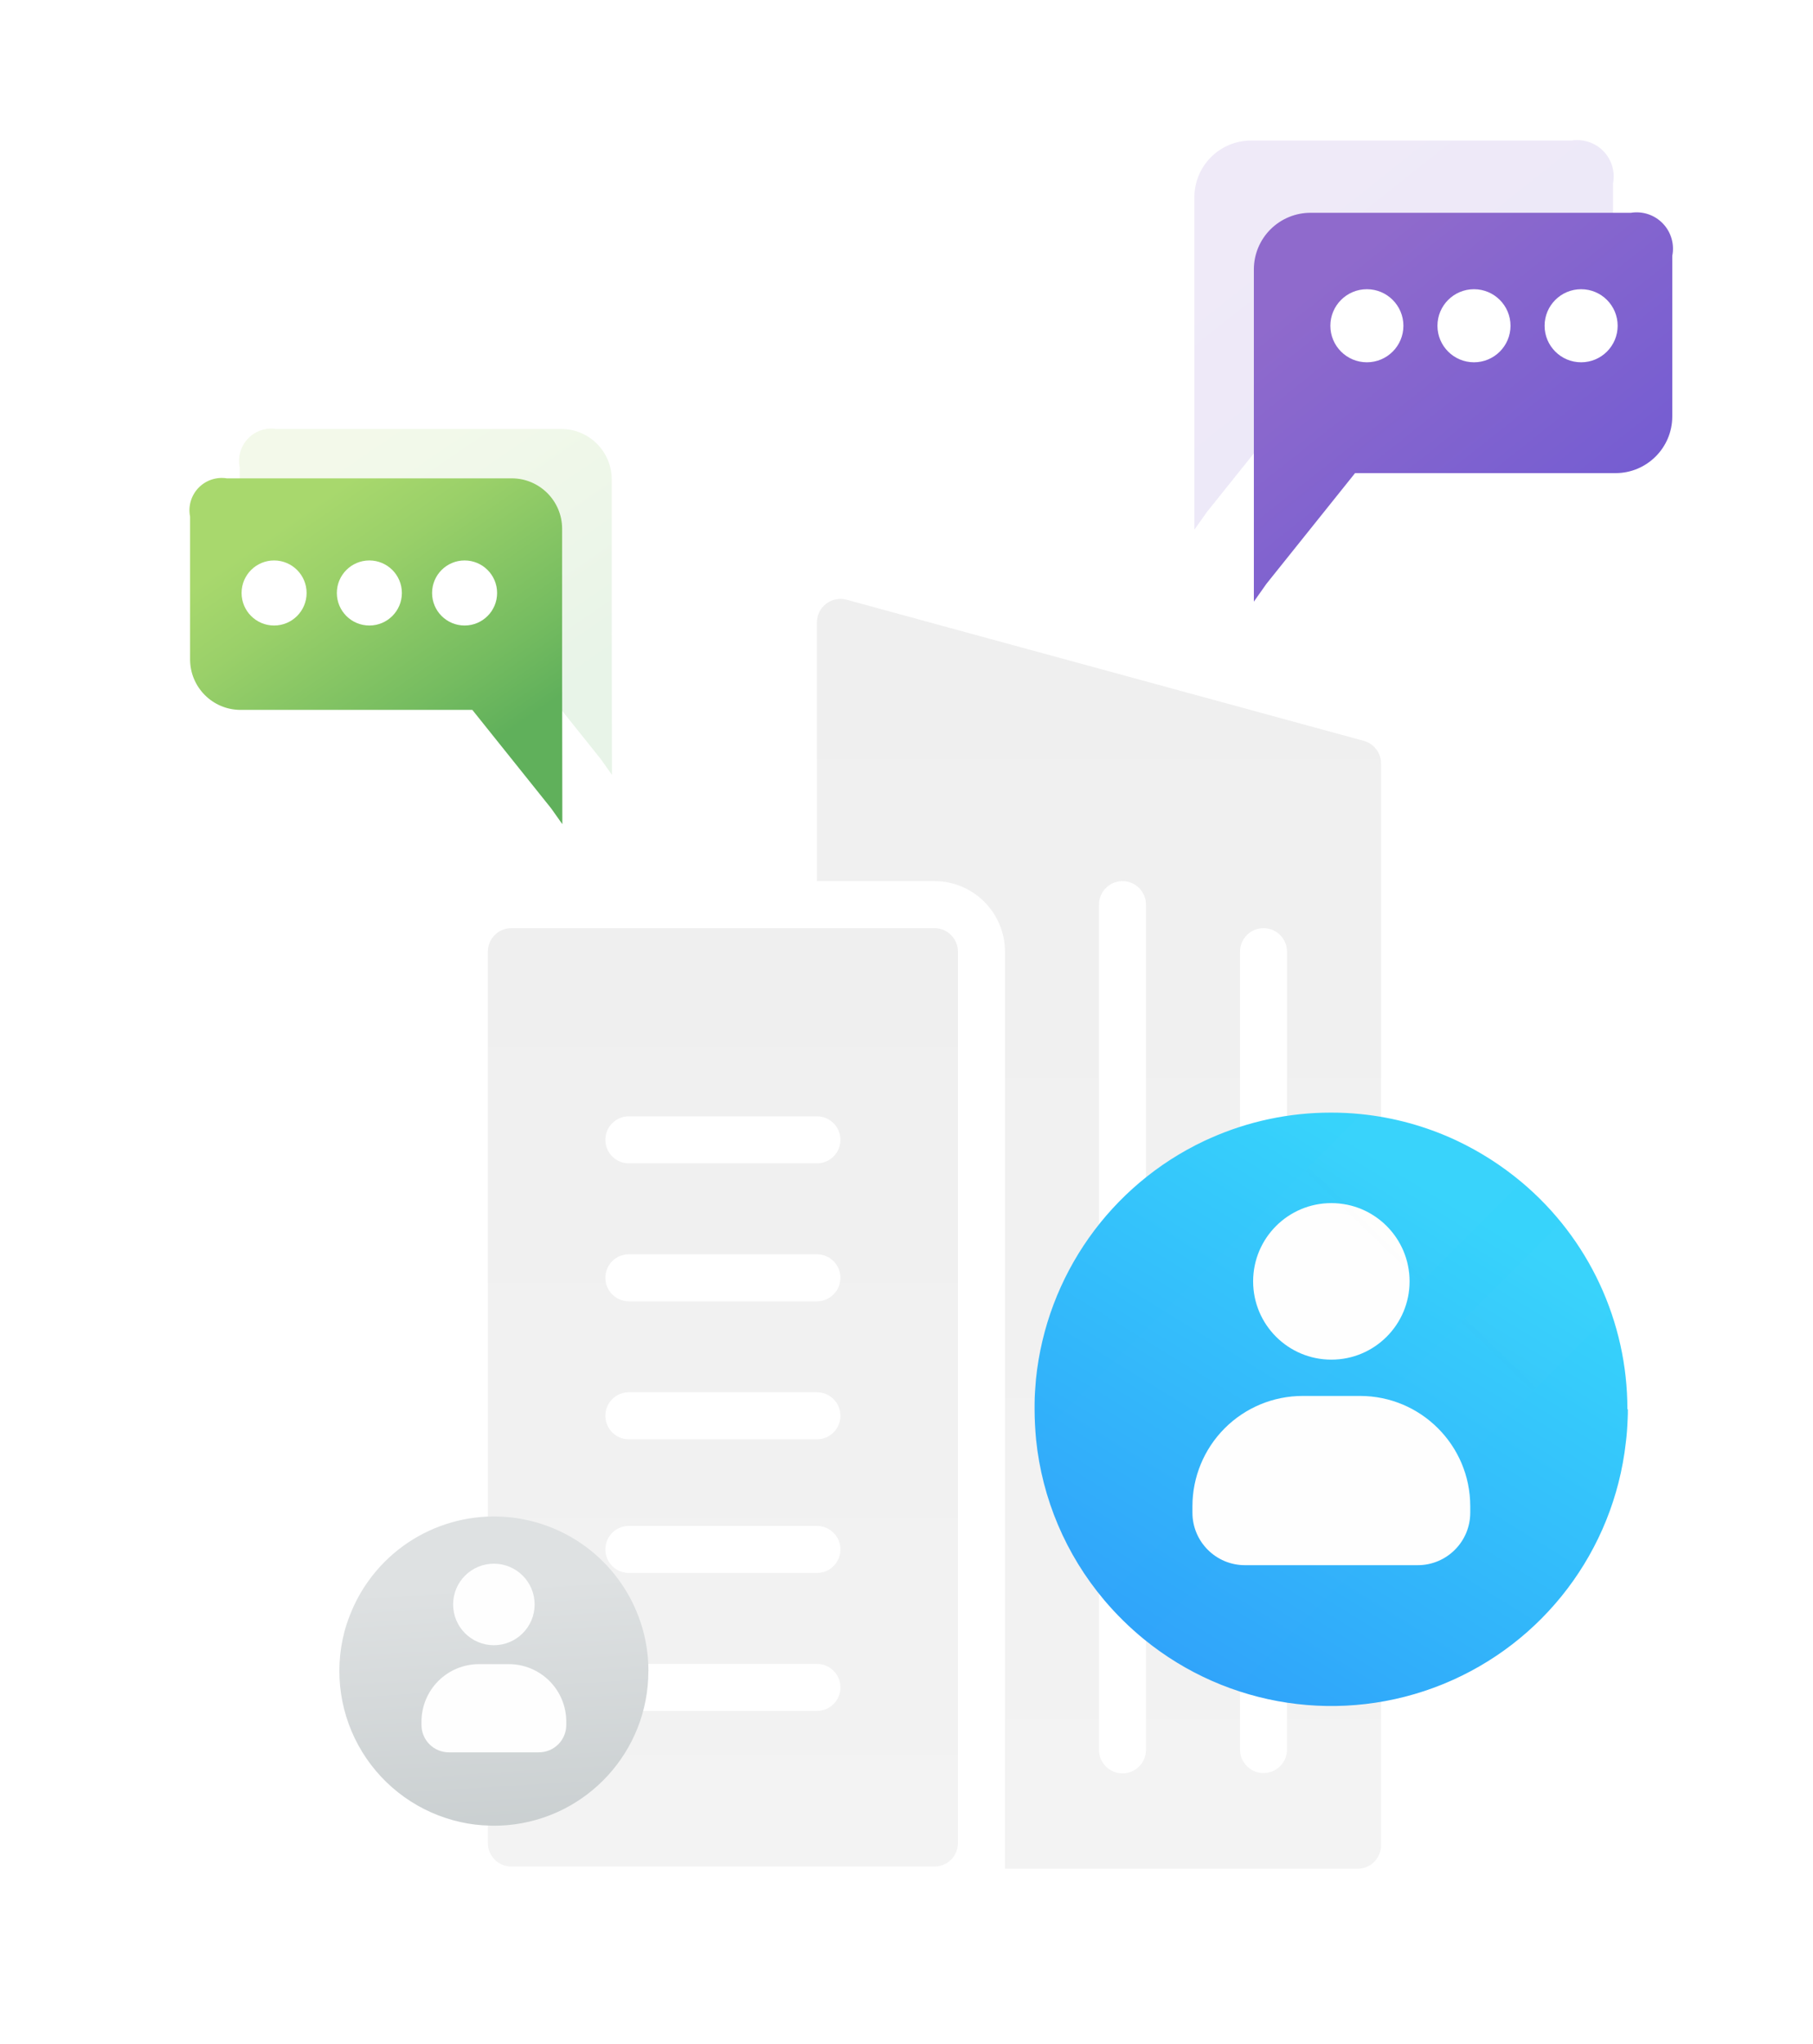 <svg width="142" height="160" viewBox="0 0 142 160" fill="none" xmlns="http://www.w3.org/2000/svg">
<path opacity="0.14" d="M47.912 37.506V48.697C47.912 49.612 47.928 60.654 47.928 60.654L47.052 59.417L40.876 51.706H22.712C20.539 51.699 18.779 49.94 18.772 47.767V36.576C18.61 35.763 18.855 34.923 19.429 34.325C20.003 33.728 20.833 33.45 21.652 33.58H43.972C46.14 33.587 47.898 35.339 47.912 37.506Z" fill="url(#paint0_linear)"/>
<path d="M44.027 41.384V52.575C44.027 53.487 44.044 64.516 44.044 64.516L43.168 63.279L36.995 55.571H18.827C16.655 55.562 14.897 53.804 14.888 51.632V40.441C14.725 39.628 14.971 38.788 15.545 38.19C16.119 37.593 16.949 37.315 17.767 37.445H40.088C42.261 37.45 44.022 39.211 44.027 41.384Z" fill="url(#paint1_linear)"/>
<path d="M36.388 48.966C37.795 48.966 38.935 47.826 38.935 46.419C38.935 45.013 37.795 43.873 36.388 43.873C34.982 43.873 33.842 45.013 33.842 46.419C33.842 47.826 34.982 48.966 36.388 48.966Z" fill="white"/>
<path d="M28.929 48.966C30.336 48.966 31.476 47.826 31.476 46.419C31.476 45.013 30.336 43.873 28.929 43.873C27.523 43.873 26.383 45.013 26.383 46.419C26.383 47.826 27.523 48.966 28.929 48.966Z" fill="white"/>
<path d="M21.467 48.966C22.874 48.966 24.014 47.826 24.014 46.419C24.014 45.013 22.874 43.873 21.467 43.873C20.061 43.873 18.921 45.013 18.921 46.419C18.921 47.826 20.061 48.966 21.467 48.966Z" fill="white"/>
<path opacity="0.14" d="M93.548 15.45V28.029C93.548 29.052 93.548 41.462 93.548 41.462L94.536 40.07L101.481 31.401H121.905C124.349 31.393 126.328 29.413 126.337 26.969V14.37C126.517 13.457 126.24 12.513 125.594 11.842C124.949 11.171 124.017 10.858 123.097 11.002H98.021C96.837 10.993 95.697 11.457 94.857 12.293C94.017 13.128 93.546 14.265 93.548 15.45Z" fill="url(#paint2_linear)"/>
<path d="M98.206 21.084V33.668C98.206 34.692 98.206 47.097 98.206 47.097L99.188 45.705L106.133 37.036H126.547C128.99 37.03 130.97 35.052 130.979 32.609V20.025C131.161 19.111 130.885 18.166 130.239 17.494C129.593 16.823 128.659 16.51 127.739 16.657H102.663C101.485 16.652 100.352 17.116 99.516 17.946C98.68 18.776 98.208 19.905 98.206 21.084Z" fill="url(#paint3_linear)"/>
<path d="M123.839 28.361C125.419 28.361 126.7 27.081 126.7 25.501C126.7 23.921 125.419 22.64 123.839 22.64C122.259 22.64 120.978 23.921 120.978 25.501C120.978 27.081 122.259 28.361 123.839 28.361Z" fill="white"/>
<path d="M115.447 28.361C117.027 28.361 118.308 27.081 118.308 25.501C118.308 23.921 117.027 22.64 115.447 22.64C113.867 22.64 112.586 23.921 112.586 25.501C112.586 27.081 113.867 28.361 115.447 28.361Z" fill="white"/>
<path d="M107.058 28.361C108.638 28.361 109.919 27.081 109.919 25.501C109.919 23.921 108.638 22.64 107.058 22.64C105.479 22.64 104.198 23.921 104.198 25.501C104.198 27.081 105.479 28.361 107.058 28.361Z" fill="white"/>
<path d="M73.189 72.657H40.05C39.033 72.657 38.209 73.481 38.209 74.498V144.273C38.209 145.29 39.033 146.114 40.05 146.114H73.189C74.205 146.114 75.03 145.29 75.03 144.273V74.498C75.03 73.481 74.205 72.657 73.189 72.657ZM63.983 112.669H49.255C48.238 112.669 47.414 111.844 47.414 110.828C47.414 109.811 48.238 108.987 49.255 108.987H63.983C65 108.987 65.825 109.811 65.825 110.828C65.825 111.844 65 112.669 63.983 112.669ZM63.983 101.868H49.255C48.238 101.868 47.414 101.044 47.414 100.027C47.414 99.01 48.238 98.186 49.255 98.186H63.983C65 98.186 65.825 99.01 65.825 100.027C65.825 101.044 65 101.868 63.983 101.868ZM63.983 91.067H49.255C48.238 91.067 47.414 90.243 47.414 89.226C47.414 88.209 48.238 87.385 49.255 87.385H63.983C65 87.385 65.825 88.209 65.825 89.226C65.825 90.243 65 91.067 63.983 91.067ZM63.983 123.132H49.255C48.238 123.132 47.414 122.308 47.414 121.291C47.414 120.274 48.238 119.45 49.255 119.45H63.983C65 119.45 65.825 120.274 65.825 121.291C65.825 122.308 65 123.132 63.983 123.132ZM63.983 133.933H49.255C48.238 133.933 47.414 133.108 47.414 132.092C47.414 131.075 48.238 130.251 49.255 130.251H63.983C65 130.251 65.825 131.075 65.825 132.092C65.825 133.108 65 133.933 63.983 133.933Z" fill="url(#paint4_linear)"/>
<path d="M106.811 57.993L66.309 46.947C65.755 46.796 65.163 46.912 64.707 47.26C64.251 47.608 63.983 48.15 63.983 48.723V68.975H73.189C76.239 68.975 78.712 71.448 78.712 74.498V146.288H106.327C107.344 146.288 108.168 145.464 108.168 144.447V59.77C108.168 58.939 107.613 58.211 106.811 57.993ZM89.758 136.98C89.758 137.997 88.934 138.821 87.917 138.821C86.9 138.821 86.076 137.997 86.076 136.98V70.816C86.076 69.799 86.9 68.975 87.917 68.975C88.934 68.975 89.758 69.799 89.758 70.816V136.98ZM100.804 136.956C100.804 137.973 99.98 138.797 98.963 138.797C97.946 138.797 97.122 137.973 97.122 136.956V74.498C97.122 73.481 97.946 72.657 98.963 72.657C99.98 72.657 100.804 73.481 100.804 74.498V136.956Z" fill="url(#paint5_linear)"/>
<g filter="url(#filter0_d)">
<path d="M46.783 130.819C46.781 137.091 41.99 142.323 35.742 142.874C35.394 142.903 35.038 142.918 34.682 142.918C34.586 142.918 34.49 142.918 34.395 142.909C33.618 142.898 32.844 142.807 32.085 142.637C28.873 141.929 26.088 139.945 24.368 137.141C22.649 134.337 22.143 130.955 22.967 127.771C23.087 127.311 23.237 126.859 23.415 126.418C23.783 125.466 24.272 124.566 24.871 123.739C27.941 119.477 33.41 117.682 38.409 119.296C43.407 120.911 46.793 125.566 46.789 130.819H46.783Z" fill="url(#paint6_linear)"/>
<path d="M38.207 137.174H31.157C30.588 137.174 30.043 136.949 29.64 136.547C29.238 136.145 29.012 135.6 29.012 135.031V134.771C29.012 133.577 29.486 132.432 30.33 131.588C31.174 130.744 32.319 130.27 33.513 130.27H35.853C37.047 130.27 38.191 130.744 39.035 131.588C39.879 132.432 40.353 133.577 40.353 134.771V135.029C40.354 135.598 40.128 136.145 39.725 136.547C39.322 136.949 38.776 137.175 38.207 137.174Z" fill="#FEFEFE"/>
<path d="M34.682 128.789C36.445 128.789 37.874 127.36 37.874 125.597C37.874 123.835 36.445 122.406 34.682 122.406C32.919 122.406 31.49 123.835 31.49 125.597C31.49 127.36 32.919 128.789 34.682 128.789Z" fill="#FEFEFE"/>
</g>
<g filter="url(#filter1_d)">
<path d="M135.499 110.321C135.499 110.57 135.499 110.82 135.483 111.069C135.46 111.703 135.418 112.328 135.337 112.945C134.383 121.385 128.895 128.63 121.029 131.833C113.163 135.037 104.175 133.689 97.596 128.318C96.464 127.393 95.421 126.366 94.478 125.25C91.481 121.696 89.624 117.321 89.15 112.696C89.077 111.908 89.032 111.123 89.032 110.321C89.032 110.203 89.032 110.077 89.032 109.959C89.032 109.283 89.083 108.613 89.142 107.943C89.973 99.855 94.971 92.789 102.321 89.312C102.475 89.239 102.638 89.166 102.792 89.099C105.765 87.775 108.984 87.093 112.239 87.097C113.031 87.095 113.821 87.134 114.609 87.215C117.14 87.472 119.611 88.146 121.922 89.208L122.085 89.284C123.909 90.144 125.616 91.234 127.163 92.528C132.429 96.937 135.469 103.453 135.463 110.321H135.499Z" fill="url(#paint7_linear)"/>
<path d="M119.041 122.524H105.509C103.237 122.524 101.395 120.683 101.395 118.411V117.911C101.395 115.621 102.305 113.424 103.925 111.804C105.544 110.185 107.741 109.275 110.032 109.275H114.518C119.288 109.275 123.155 113.142 123.155 117.911V118.411C123.155 120.683 121.313 122.524 119.041 122.524Z" fill="#FEFEFE"/>
<path d="M112.276 106.434C115.66 106.434 118.403 103.691 118.403 100.307C118.403 96.923 115.66 94.18 112.276 94.18C108.892 94.18 106.149 96.923 106.149 100.307C106.149 103.691 108.892 106.434 112.276 106.434Z" fill="#FEFEFE"/>
<g opacity="0.08">
<path opacity="0.08" d="M127.199 92.528L94.478 125.25C91.481 121.696 89.624 117.321 89.15 112.696L114.631 87.215C117.162 87.472 119.633 88.145 121.944 89.208L122.107 89.284C123.936 90.143 125.648 91.233 127.199 92.528Z" fill="url(#paint8_linear)"/>
<path opacity="0.08" d="M134.232 102.741L104.699 132.277C102.116 131.387 99.711 130.046 97.596 128.318L130.272 95.641C132.002 97.755 133.343 100.159 134.232 102.741Z" fill="url(#paint9_linear)"/>
</g>
</g>
<defs>
<filter id="filter0_d" x="22.581" y="114.71" width="32.208" height="32.209" filterUnits="userSpaceOnUse" color-interpolation-filters="sRGB">
<feFlood flood-opacity="0" result="BackgroundImageFix"/>
<feColorMatrix in="SourceAlpha" type="matrix" values="0 0 0 0 0 0 0 0 0 0 0 0 0 0 0 0 0 0 127 0"/>
<feOffset dx="4"/>
<feGaussianBlur stdDeviation="2"/>
<feColorMatrix type="matrix" values="0 0 0 0 0 0 0 0 0 0 0 0 0 0 0 0 0 0 0.062 0"/>
<feBlend mode="normal" in2="BackgroundImageFix" result="effect1_dropShadow"/>
<feBlend mode="normal" in="SourceGraphic" in2="effect1_dropShadow" result="shape"/>
</filter>
<filter id="filter1_d" x="77.032" y="83.097" width="58.467" height="54.452" filterUnits="userSpaceOnUse" color-interpolation-filters="sRGB">
<feFlood flood-opacity="0" result="BackgroundImageFix"/>
<feColorMatrix in="SourceAlpha" type="matrix" values="0 0 0 0 0 0 0 0 0 0 0 0 0 0 0 0 0 0 127 0"/>
<feOffset dx="-8"/>
<feGaussianBlur stdDeviation="2"/>
<feColorMatrix type="matrix" values="0 0 0 0 0.204 0 0 0 0 0.757 0 0 0 0 0.984 0 0 0 0.1 0"/>
<feBlend mode="normal" in2="BackgroundImageFix" result="effect1_dropShadow"/>
<feBlend mode="normal" in="SourceGraphic" in2="effect1_dropShadow" result="shape"/>
</filter>
<linearGradient id="paint0_linear" x1="42.234" y1="54.422" x2="29.068" y2="35.216" gradientUnits="userSpaceOnUse">
<stop stop-color="#60B05B"/>
<stop offset="0.25" stop-color="#75BC60"/>
<stop offset="0.74" stop-color="#9AD069"/>
<stop offset="1" stop-color="#A8D86D"/>
</linearGradient>
<linearGradient id="paint1_linear" x1="38.353" y1="58.302" x2="25.189" y2="39.096" gradientUnits="userSpaceOnUse">
<stop stop-color="#60B05B"/>
<stop offset="0.25" stop-color="#75BC60"/>
<stop offset="0.74" stop-color="#9AD069"/>
<stop offset="1" stop-color="#A8D86D"/>
</linearGradient>
<linearGradient id="paint2_linear" x1="119.561" y1="37.49" x2="101.253" y2="14.431" gradientUnits="userSpaceOnUse">
<stop stop-color="#735CD2"/>
<stop offset="1" stop-color="#8F6ACC"/>
</linearGradient>
<linearGradient id="paint3_linear" x1="124.218" y1="43.125" x2="105.915" y2="20.067" gradientUnits="userSpaceOnUse">
<stop stop-color="#735CD2"/>
<stop offset="1" stop-color="#8F6ACC"/>
</linearGradient>
<linearGradient id="paint4_linear" x1="56.619" y1="276.129" x2="56.619" y2="72.657" gradientUnits="userSpaceOnUse">
<stop stop-color="#FAFAFA"/>
<stop offset="1" stop-color="#EFEFEF"/>
</linearGradient>
<linearGradient id="paint5_linear" x1="86.076" y1="322.231" x2="86.076" y2="46.882" gradientUnits="userSpaceOnUse">
<stop stop-color="#FAFAFA"/>
<stop offset="1" stop-color="#EFEFEF"/>
</linearGradient>
<linearGradient id="paint6_linear" x1="34.259" y1="124.019" x2="36.77" y2="164.356" gradientUnits="userSpaceOnUse">
<stop stop-color="#DEE1E2"/>
<stop offset="1" stop-color="#B4BCBE"/>
</linearGradient>
<linearGradient id="paint7_linear" x1="99.186" y1="131.55" x2="122.169" y2="94.229" gradientUnits="userSpaceOnUse">
<stop stop-color="#2FA2FA"/>
<stop offset="1" stop-color="#37D3FB"/>
</linearGradient>
<linearGradient id="paint8_linear" x1="118.865" y1="91.58" x2="75.224" y2="136.693" gradientUnits="userSpaceOnUse">
<stop stop-color="#FEFEFC"/>
<stop offset="0.09" stop-color="#FEFEFC" stop-opacity="0.96"/>
<stop offset="0.25" stop-color="#FEFEFC" stop-opacity="0.86"/>
<stop offset="0.44" stop-color="#FEFEFD" stop-opacity="0.7"/>
<stop offset="0.68" stop-color="#FFFFFE" stop-opacity="0.47"/>
<stop offset="0.93" stop-color="white" stop-opacity="0.18"/>
<stop offset="1" stop-color="white" stop-opacity="0.1"/>
</linearGradient>
<linearGradient id="paint9_linear" x1="129.313" y1="101.678" x2="85.656" y2="146.808" gradientUnits="userSpaceOnUse">
<stop stop-color="#FEFEFC"/>
<stop offset="0.09" stop-color="#FEFEFC" stop-opacity="0.96"/>
<stop offset="0.25" stop-color="#FEFEFC" stop-opacity="0.86"/>
<stop offset="0.44" stop-color="#FEFEFD" stop-opacity="0.7"/>
<stop offset="0.68" stop-color="#FFFFFE" stop-opacity="0.47"/>
<stop offset="0.93" stop-color="white" stop-opacity="0.18"/>
<stop offset="1" stop-color="white" stop-opacity="0.1"/>
</linearGradient>
</defs>
</svg>
